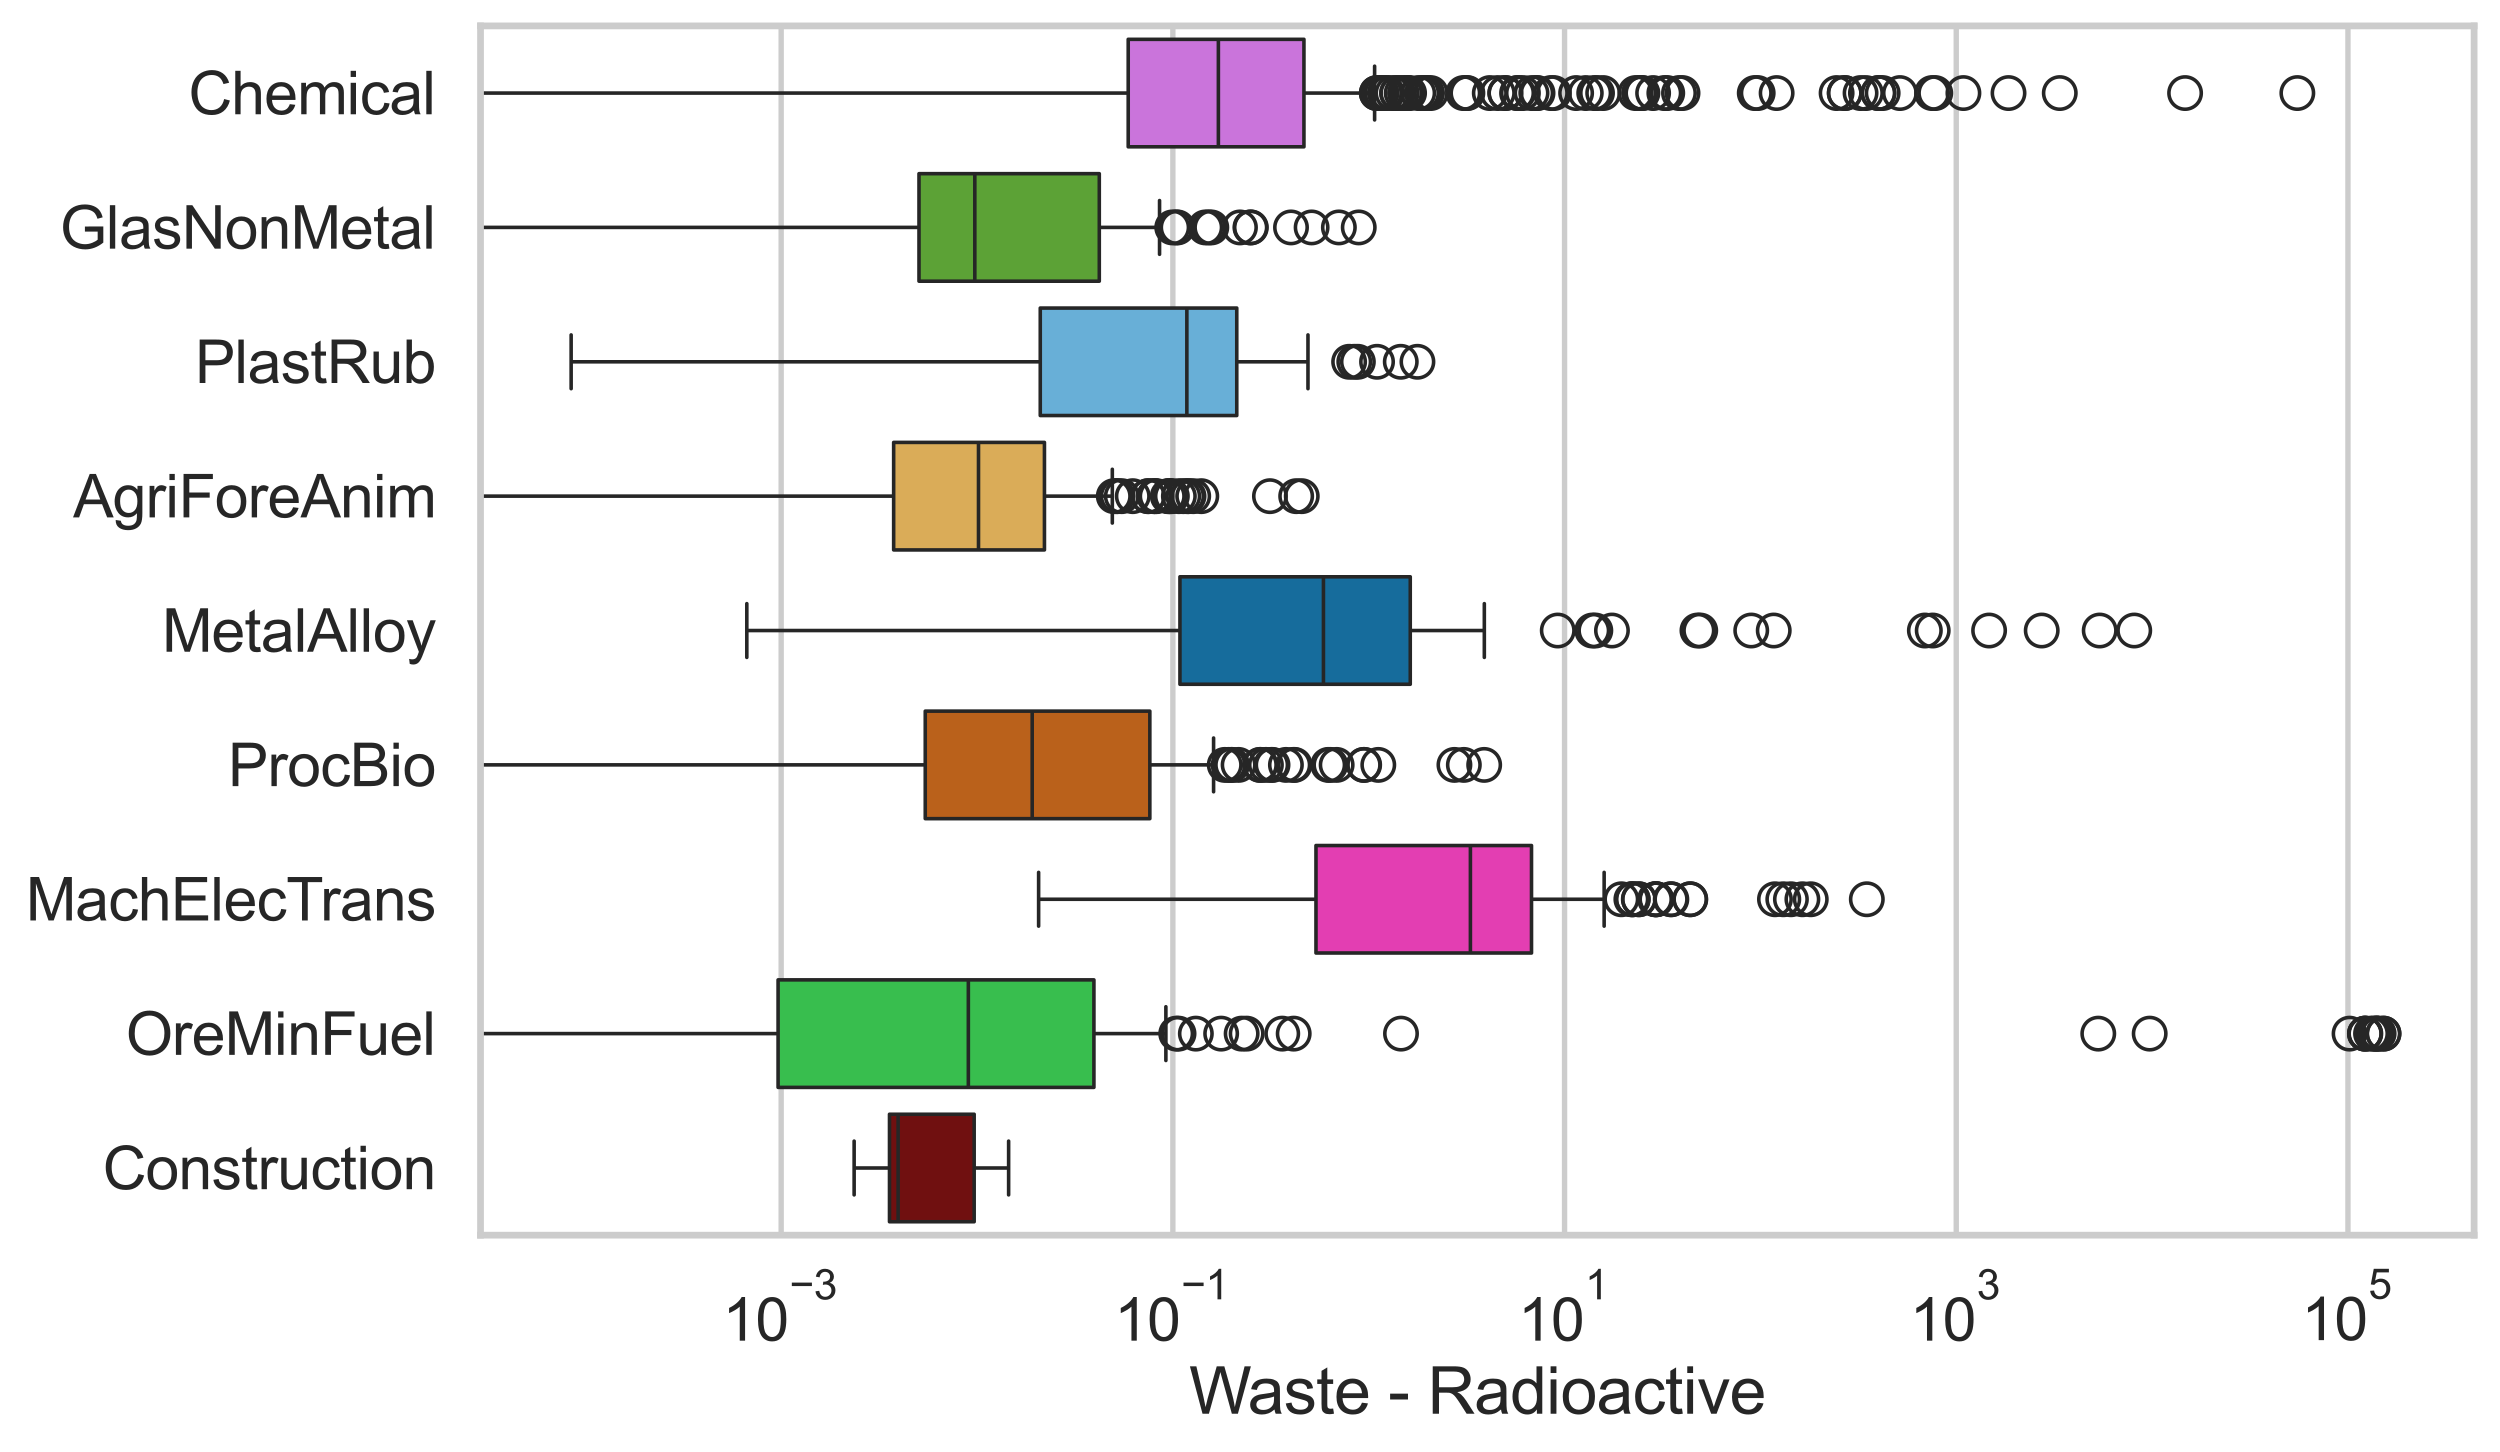 <?xml version="1.0" encoding="utf-8" standalone="no"?>
<!DOCTYPE svg PUBLIC "-//W3C//DTD SVG 1.1//EN"
  "http://www.w3.org/Graphics/SVG/1.1/DTD/svg11.dtd">
<svg xmlns:xlink="http://www.w3.org/1999/xlink" width="695.577pt" height="404.121pt" viewBox="0 0 695.577 404.121" xmlns="http://www.w3.org/2000/svg" version="1.1">
 <defs>
  <style type="text/css">*{stroke-linejoin: round; stroke-linecap: butt}</style>
 </defs>
 <g id="figure_1">
  <g id="patch_1">
   <path d="M 0 404.121 
L 695.577 404.121 
L 695.577 0 
L 0 0 
z
" style="fill: #ffffff"/>
  </g>
  <g id="axes_1">
   <g id="patch_2">
    <path d="M 133.697 343.665 
L 688.377 343.665 
L 688.377 7.2 
L 133.697 7.2 
z
" style="fill: #ffffff"/>
   </g>
   <g id="matplotlib.axis_1">
    <g id="xtick_1">
     <g id="line2d_1">
      <path d="M 217.346 343.665 
L 217.346 7.2 
" clip-path="url(#p1b0f22629e)" style="fill: none; stroke: #cccccc; stroke-width: 1.5; stroke-linecap: round"/>
     </g>
     <g id="text_1">
      <!-- $\mathdefault{10^{-3}}$ -->
      <g style="fill: #262626" transform="translate(201.011 373.18) scale(0.165 -0.165)">
       <defs>
        <path id="ArialMT-31" d="M 2384 0 
L 1822 0 
L 1822 3584 
Q 1619 3391 1289 3197 
Q 959 3003 697 2906 
L 697 3450 
Q 1169 3672 1522 3987 
Q 1875 4303 2022 4600 
L 2384 4600 
L 2384 0 
z
" transform="scale(0.016)"/>
        <path id="ArialMT-30" d="M 266 2259 
Q 266 3072 433 3567 
Q 600 4063 929 4331 
Q 1259 4600 1759 4600 
Q 2128 4600 2406 4451 
Q 2684 4303 2865 4023 
Q 3047 3744 3150 3342 
Q 3253 2941 3253 2259 
Q 3253 1453 3087 958 
Q 2922 463 2592 192 
Q 2263 -78 1759 -78 
Q 1097 -78 719 397 
Q 266 969 266 2259 
z
M 844 2259 
Q 844 1131 1108 757 
Q 1372 384 1759 384 
Q 2147 384 2411 759 
Q 2675 1134 2675 2259 
Q 2675 3391 2411 3762 
Q 2147 4134 1753 4134 
Q 1366 4134 1134 3806 
Q 844 3388 844 2259 
z
" transform="scale(0.016)"/>
        <path id="ArialMT-2212" d="M 3381 1997 
L 356 1997 
L 356 2522 
L 3381 2522 
L 3381 1997 
z
" transform="scale(0.016)"/>
        <path id="ArialMT-33" d="M 269 1209 
L 831 1284 
Q 928 806 1161 595 
Q 1394 384 1728 384 
Q 2125 384 2398 659 
Q 2672 934 2672 1341 
Q 2672 1728 2419 1979 
Q 2166 2231 1775 2231 
Q 1616 2231 1378 2169 
L 1441 2663 
Q 1497 2656 1531 2656 
Q 1891 2656 2178 2843 
Q 2466 3031 2466 3422 
Q 2466 3731 2256 3934 
Q 2047 4138 1716 4138 
Q 1388 4138 1169 3931 
Q 950 3725 888 3313 
L 325 3413 
Q 428 3978 793 4289 
Q 1159 4600 1703 4600 
Q 2078 4600 2393 4439 
Q 2709 4278 2876 4000 
Q 3044 3722 3044 3409 
Q 3044 3113 2884 2869 
Q 2725 2625 2413 2481 
Q 2819 2388 3044 2092 
Q 3269 1797 3269 1353 
Q 3269 753 2831 336 
Q 2394 -81 1725 -81 
Q 1122 -81 723 278 
Q 325 638 269 1209 
z
" transform="scale(0.016)"/>
       </defs>
       <use xlink:href="#ArialMT-31" transform="translate(0 0.994)"/>
       <use xlink:href="#ArialMT-30" transform="translate(55.615 0.994)"/>
       <use xlink:href="#ArialMT-2212" transform="translate(112.973 70.688) scale(0.7)"/>
       <use xlink:href="#ArialMT-33" transform="translate(153.852 70.688) scale(0.7)"/>
      </g>
     </g>
    </g>
    <g id="xtick_2">
     <g id="line2d_2">
      <path d="M 326.327 343.665 
L 326.327 7.2 
" clip-path="url(#p1b0f22629e)" style="fill: none; stroke: #cccccc; stroke-width: 1.5; stroke-linecap: round"/>
     </g>
     <g id="text_2">
      <!-- $\mathdefault{10^{-1}}$ -->
      <g style="fill: #262626" transform="translate(309.992 373.18) scale(0.165 -0.165)">
       <use xlink:href="#ArialMT-31" transform="translate(0 0.994)"/>
       <use xlink:href="#ArialMT-30" transform="translate(55.615 0.994)"/>
       <use xlink:href="#ArialMT-2212" transform="translate(112.973 70.688) scale(0.7)"/>
       <use xlink:href="#ArialMT-31" transform="translate(153.852 70.688) scale(0.7)"/>
      </g>
     </g>
    </g>
    <g id="xtick_3">
     <g id="line2d_3">
      <path d="M 435.308 343.665 
L 435.308 7.2 
" clip-path="url(#p1b0f22629e)" style="fill: none; stroke: #cccccc; stroke-width: 1.5; stroke-linecap: round"/>
     </g>
     <g id="text_3">
      <!-- $\mathdefault{10^{1}}$ -->
      <g style="fill: #262626" transform="translate(422.356 373.18) scale(0.165 -0.165)">
       <use xlink:href="#ArialMT-31" transform="translate(0 0.994)"/>
       <use xlink:href="#ArialMT-30" transform="translate(55.615 0.994)"/>
       <use xlink:href="#ArialMT-31" transform="translate(112.973 70.688) scale(0.7)"/>
      </g>
     </g>
    </g>
    <g id="xtick_4">
     <g id="line2d_4">
      <path d="M 544.29 343.665 
L 544.29 7.2 
" clip-path="url(#p1b0f22629e)" style="fill: none; stroke: #cccccc; stroke-width: 1.5; stroke-linecap: round"/>
     </g>
     <g id="text_4">
      <!-- $\mathdefault{10^{3}}$ -->
      <g style="fill: #262626" transform="translate(531.337 373.18) scale(0.165 -0.165)">
       <use xlink:href="#ArialMT-31" transform="translate(0 0.994)"/>
       <use xlink:href="#ArialMT-30" transform="translate(55.615 0.994)"/>
       <use xlink:href="#ArialMT-33" transform="translate(112.973 70.688) scale(0.7)"/>
      </g>
     </g>
    </g>
    <g id="xtick_5">
     <g id="line2d_5">
      <path d="M 653.271 343.665 
L 653.271 7.2 
" clip-path="url(#p1b0f22629e)" style="fill: none; stroke: #cccccc; stroke-width: 1.5; stroke-linecap: round"/>
     </g>
     <g id="text_5">
      <!-- $\mathdefault{10^{5}}$ -->
      <g style="fill: #262626" transform="translate(640.318 373.015) scale(0.165 -0.165)">
       <defs>
        <path id="ArialMT-35" d="M 266 1200 
L 856 1250 
Q 922 819 1161 601 
Q 1400 384 1738 384 
Q 2144 384 2425 690 
Q 2706 997 2706 1503 
Q 2706 1984 2436 2262 
Q 2166 2541 1728 2541 
Q 1456 2541 1237 2417 
Q 1019 2294 894 2097 
L 366 2166 
L 809 4519 
L 3088 4519 
L 3088 3981 
L 1259 3981 
L 1013 2750 
Q 1425 3038 1878 3038 
Q 2478 3038 2890 2622 
Q 3303 2206 3303 1553 
Q 3303 931 2941 478 
Q 2500 -78 1738 -78 
Q 1113 -78 717 272 
Q 322 622 266 1200 
z
" transform="scale(0.016)"/>
       </defs>
       <use xlink:href="#ArialMT-31" transform="translate(0 0.88)"/>
       <use xlink:href="#ArialMT-30" transform="translate(55.615 0.88)"/>
       <use xlink:href="#ArialMT-35" transform="translate(112.973 70.573) scale(0.7)"/>
      </g>
     </g>
    </g>
    <g id="text_6">
     <!-- Waste - Radioactive -->
     <g style="fill: #262626" transform="translate(330.848 393.344) scale(0.18 -0.18)">
      <defs>
       <path id="ArialMT-57" d="M 1294 0 
L 78 4581 
L 700 4581 
L 1397 1578 
Q 1509 1106 1591 641 
Q 1766 1375 1797 1488 
L 2669 4581 
L 3400 4581 
L 4056 2263 
Q 4303 1400 4413 641 
Q 4500 1075 4641 1638 
L 5359 4581 
L 5969 4581 
L 4713 0 
L 4128 0 
L 3163 3491 
Q 3041 3928 3019 4028 
Q 2947 3713 2884 3491 
L 1913 0 
L 1294 0 
z
" transform="scale(0.016)"/>
       <path id="ArialMT-61" d="M 2588 409 
Q 2275 144 1986 34 
Q 1697 -75 1366 -75 
Q 819 -75 525 192 
Q 231 459 231 875 
Q 231 1119 342 1320 
Q 453 1522 633 1644 
Q 813 1766 1038 1828 
Q 1203 1872 1538 1913 
Q 2219 1994 2541 2106 
Q 2544 2222 2544 2253 
Q 2544 2597 2384 2738 
Q 2169 2928 1744 2928 
Q 1347 2928 1158 2789 
Q 969 2650 878 2297 
L 328 2372 
Q 403 2725 575 2942 
Q 747 3159 1072 3276 
Q 1397 3394 1825 3394 
Q 2250 3394 2515 3294 
Q 2781 3194 2906 3042 
Q 3031 2891 3081 2659 
Q 3109 2516 3109 2141 
L 3109 1391 
Q 3109 606 3145 398 
Q 3181 191 3288 0 
L 2700 0 
Q 2613 175 2588 409 
z
M 2541 1666 
Q 2234 1541 1622 1453 
Q 1275 1403 1131 1340 
Q 988 1278 909 1158 
Q 831 1038 831 891 
Q 831 666 1001 516 
Q 1172 366 1500 366 
Q 1825 366 2078 508 
Q 2331 650 2450 897 
Q 2541 1088 2541 1459 
L 2541 1666 
z
" transform="scale(0.016)"/>
       <path id="ArialMT-73" d="M 197 991 
L 753 1078 
Q 800 744 1014 566 
Q 1228 388 1613 388 
Q 2000 388 2187 545 
Q 2375 703 2375 916 
Q 2375 1106 2209 1216 
Q 2094 1291 1634 1406 
Q 1016 1563 777 1677 
Q 538 1791 414 1992 
Q 291 2194 291 2438 
Q 291 2659 392 2848 
Q 494 3038 669 3163 
Q 800 3259 1026 3326 
Q 1253 3394 1513 3394 
Q 1903 3394 2198 3281 
Q 2494 3169 2634 2976 
Q 2775 2784 2828 2463 
L 2278 2388 
Q 2241 2644 2061 2787 
Q 1881 2931 1553 2931 
Q 1166 2931 1000 2803 
Q 834 2675 834 2503 
Q 834 2394 903 2306 
Q 972 2216 1119 2156 
Q 1203 2125 1616 2013 
Q 2213 1853 2448 1751 
Q 2684 1650 2818 1456 
Q 2953 1263 2953 975 
Q 2953 694 2789 445 
Q 2625 197 2315 61 
Q 2006 -75 1616 -75 
Q 969 -75 630 194 
Q 291 463 197 991 
z
" transform="scale(0.016)"/>
       <path id="ArialMT-74" d="M 1650 503 
L 1731 6 
Q 1494 -44 1306 -44 
Q 1000 -44 831 53 
Q 663 150 594 308 
Q 525 466 525 972 
L 525 2881 
L 113 2881 
L 113 3319 
L 525 3319 
L 525 4141 
L 1084 4478 
L 1084 3319 
L 1650 3319 
L 1650 2881 
L 1084 2881 
L 1084 941 
Q 1084 700 1114 631 
Q 1144 563 1211 522 
Q 1278 481 1403 481 
Q 1497 481 1650 503 
z
" transform="scale(0.016)"/>
       <path id="ArialMT-65" d="M 2694 1069 
L 3275 997 
Q 3138 488 2766 206 
Q 2394 -75 1816 -75 
Q 1088 -75 661 373 
Q 234 822 234 1631 
Q 234 2469 665 2931 
Q 1097 3394 1784 3394 
Q 2450 3394 2872 2941 
Q 3294 2488 3294 1666 
Q 3294 1616 3291 1516 
L 816 1516 
Q 847 969 1125 678 
Q 1403 388 1819 388 
Q 2128 388 2347 550 
Q 2566 713 2694 1069 
z
M 847 1978 
L 2700 1978 
Q 2663 2397 2488 2606 
Q 2219 2931 1791 2931 
Q 1403 2931 1139 2672 
Q 875 2413 847 1978 
z
" transform="scale(0.016)"/>
       <path id="ArialMT-20" transform="scale(0.016)"/>
       <path id="ArialMT-2d" d="M 203 1375 
L 203 1941 
L 1931 1941 
L 1931 1375 
L 203 1375 
z
" transform="scale(0.016)"/>
       <path id="ArialMT-52" d="M 503 0 
L 503 4581 
L 2534 4581 
Q 3147 4581 3465 4457 
Q 3784 4334 3975 4021 
Q 4166 3709 4166 3331 
Q 4166 2844 3850 2509 
Q 3534 2175 2875 2084 
Q 3116 1969 3241 1856 
Q 3506 1613 3744 1247 
L 4541 0 
L 3778 0 
L 3172 953 
Q 2906 1366 2734 1584 
Q 2563 1803 2427 1890 
Q 2291 1978 2150 2013 
Q 2047 2034 1813 2034 
L 1109 2034 
L 1109 0 
L 503 0 
z
M 1109 2559 
L 2413 2559 
Q 2828 2559 3062 2645 
Q 3297 2731 3419 2920 
Q 3541 3109 3541 3331 
Q 3541 3656 3305 3865 
Q 3069 4075 2559 4075 
L 1109 4075 
L 1109 2559 
z
" transform="scale(0.016)"/>
       <path id="ArialMT-64" d="M 2575 0 
L 2575 419 
Q 2259 -75 1647 -75 
Q 1250 -75 917 144 
Q 584 363 401 755 
Q 219 1147 219 1656 
Q 219 2153 384 2558 
Q 550 2963 881 3178 
Q 1213 3394 1622 3394 
Q 1922 3394 2156 3267 
Q 2391 3141 2538 2938 
L 2538 4581 
L 3097 4581 
L 3097 0 
L 2575 0 
z
M 797 1656 
Q 797 1019 1065 703 
Q 1334 388 1700 388 
Q 2069 388 2326 689 
Q 2584 991 2584 1609 
Q 2584 2291 2321 2609 
Q 2059 2928 1675 2928 
Q 1300 2928 1048 2622 
Q 797 2316 797 1656 
z
" transform="scale(0.016)"/>
       <path id="ArialMT-69" d="M 425 3934 
L 425 4581 
L 988 4581 
L 988 3934 
L 425 3934 
z
M 425 0 
L 425 3319 
L 988 3319 
L 988 0 
L 425 0 
z
" transform="scale(0.016)"/>
       <path id="ArialMT-6f" d="M 213 1659 
Q 213 2581 725 3025 
Q 1153 3394 1769 3394 
Q 2453 3394 2887 2945 
Q 3322 2497 3322 1706 
Q 3322 1066 3130 698 
Q 2938 331 2570 128 
Q 2203 -75 1769 -75 
Q 1072 -75 642 372 
Q 213 819 213 1659 
z
M 791 1659 
Q 791 1022 1069 705 
Q 1347 388 1769 388 
Q 2188 388 2466 706 
Q 2744 1025 2744 1678 
Q 2744 2294 2464 2611 
Q 2184 2928 1769 2928 
Q 1347 2928 1069 2612 
Q 791 2297 791 1659 
z
" transform="scale(0.016)"/>
       <path id="ArialMT-63" d="M 2588 1216 
L 3141 1144 
Q 3050 572 2676 248 
Q 2303 -75 1759 -75 
Q 1078 -75 664 370 
Q 250 816 250 1647 
Q 250 2184 428 2587 
Q 606 2991 970 3192 
Q 1334 3394 1763 3394 
Q 2303 3394 2647 3120 
Q 2991 2847 3088 2344 
L 2541 2259 
Q 2463 2594 2264 2762 
Q 2066 2931 1784 2931 
Q 1359 2931 1093 2626 
Q 828 2322 828 1663 
Q 828 994 1084 691 
Q 1341 388 1753 388 
Q 2084 388 2306 591 
Q 2528 794 2588 1216 
z
" transform="scale(0.016)"/>
       <path id="ArialMT-76" d="M 1344 0 
L 81 3319 
L 675 3319 
L 1388 1331 
Q 1503 1009 1600 663 
Q 1675 925 1809 1294 
L 2547 3319 
L 3125 3319 
L 1869 0 
L 1344 0 
z
" transform="scale(0.016)"/>
      </defs>
      <use xlink:href="#ArialMT-57"/>
      <use xlink:href="#ArialMT-61" transform="translate(90.635 0)"/>
      <use xlink:href="#ArialMT-73" transform="translate(146.25 0)"/>
      <use xlink:href="#ArialMT-74" transform="translate(196.25 0)"/>
      <use xlink:href="#ArialMT-65" transform="translate(224.033 0)"/>
      <use xlink:href="#ArialMT-20" transform="translate(279.648 0)"/>
      <use xlink:href="#ArialMT-2d" transform="translate(307.432 0)"/>
      <use xlink:href="#ArialMT-20" transform="translate(340.732 0)"/>
      <use xlink:href="#ArialMT-52" transform="translate(368.516 0)"/>
      <use xlink:href="#ArialMT-61" transform="translate(440.732 0)"/>
      <use xlink:href="#ArialMT-64" transform="translate(496.348 0)"/>
      <use xlink:href="#ArialMT-69" transform="translate(551.963 0)"/>
      <use xlink:href="#ArialMT-6f" transform="translate(574.18 0)"/>
      <use xlink:href="#ArialMT-61" transform="translate(629.795 0)"/>
      <use xlink:href="#ArialMT-63" transform="translate(685.41 0)"/>
      <use xlink:href="#ArialMT-74" transform="translate(735.41 0)"/>
      <use xlink:href="#ArialMT-69" transform="translate(763.193 0)"/>
      <use xlink:href="#ArialMT-76" transform="translate(785.41 0)"/>
      <use xlink:href="#ArialMT-65" transform="translate(835.41 0)"/>
     </g>
    </g>
   </g>
   <g id="matplotlib.axis_2">
    <g id="ytick_1">
     <g id="text_7">
      <!-- Chemical -->
      <g style="fill: #262626" transform="translate(52.428 31.798) scale(0.165 -0.165)">
       <defs>
        <path id="ArialMT-43" d="M 3763 1606 
L 4369 1453 
Q 4178 706 3683 314 
Q 3188 -78 2472 -78 
Q 1731 -78 1267 223 
Q 803 525 561 1097 
Q 319 1669 319 2325 
Q 319 3041 592 3573 
Q 866 4106 1370 4382 
Q 1875 4659 2481 4659 
Q 3169 4659 3637 4309 
Q 4106 3959 4291 3325 
L 3694 3184 
Q 3534 3684 3231 3912 
Q 2928 4141 2469 4141 
Q 1941 4141 1586 3887 
Q 1231 3634 1087 3207 
Q 944 2781 944 2328 
Q 944 1744 1114 1308 
Q 1284 872 1643 656 
Q 2003 441 2422 441 
Q 2931 441 3284 734 
Q 3638 1028 3763 1606 
z
" transform="scale(0.016)"/>
        <path id="ArialMT-68" d="M 422 0 
L 422 4581 
L 984 4581 
L 984 2938 
Q 1378 3394 1978 3394 
Q 2347 3394 2619 3248 
Q 2891 3103 3008 2847 
Q 3125 2591 3125 2103 
L 3125 0 
L 2563 0 
L 2563 2103 
Q 2563 2525 2380 2717 
Q 2197 2909 1863 2909 
Q 1613 2909 1392 2779 
Q 1172 2650 1078 2428 
Q 984 2206 984 1816 
L 984 0 
L 422 0 
z
" transform="scale(0.016)"/>
        <path id="ArialMT-6d" d="M 422 0 
L 422 3319 
L 925 3319 
L 925 2853 
Q 1081 3097 1340 3245 
Q 1600 3394 1931 3394 
Q 2300 3394 2536 3241 
Q 2772 3088 2869 2813 
Q 3263 3394 3894 3394 
Q 4388 3394 4653 3120 
Q 4919 2847 4919 2278 
L 4919 0 
L 4359 0 
L 4359 2091 
Q 4359 2428 4304 2576 
Q 4250 2725 4106 2815 
Q 3963 2906 3769 2906 
Q 3419 2906 3187 2673 
Q 2956 2441 2956 1928 
L 2956 0 
L 2394 0 
L 2394 2156 
Q 2394 2531 2256 2718 
Q 2119 2906 1806 2906 
Q 1569 2906 1367 2781 
Q 1166 2656 1075 2415 
Q 984 2175 984 1722 
L 984 0 
L 422 0 
z
" transform="scale(0.016)"/>
        <path id="ArialMT-6c" d="M 409 0 
L 409 4581 
L 972 4581 
L 972 0 
L 409 0 
z
" transform="scale(0.016)"/>
       </defs>
       <use xlink:href="#ArialMT-43"/>
       <use xlink:href="#ArialMT-68" transform="translate(72.217 0)"/>
       <use xlink:href="#ArialMT-65" transform="translate(127.832 0)"/>
       <use xlink:href="#ArialMT-6d" transform="translate(183.447 0)"/>
       <use xlink:href="#ArialMT-69" transform="translate(266.748 0)"/>
       <use xlink:href="#ArialMT-63" transform="translate(288.965 0)"/>
       <use xlink:href="#ArialMT-61" transform="translate(338.965 0)"/>
       <use xlink:href="#ArialMT-6c" transform="translate(394.58 0)"/>
      </g>
     </g>
    </g>
    <g id="ytick_2">
     <g id="text_8">
      <!-- GlasNonMetal -->
      <g style="fill: #262626" transform="translate(16.659 69.183) scale(0.165 -0.165)">
       <defs>
        <path id="ArialMT-47" d="M 2638 1797 
L 2638 2334 
L 4578 2338 
L 4578 638 
Q 4131 281 3656 101 
Q 3181 -78 2681 -78 
Q 2006 -78 1454 211 
Q 903 500 622 1047 
Q 341 1594 341 2269 
Q 341 2938 620 3517 
Q 900 4097 1425 4378 
Q 1950 4659 2634 4659 
Q 3131 4659 3532 4498 
Q 3934 4338 4162 4050 
Q 4391 3763 4509 3300 
L 3963 3150 
Q 3859 3500 3706 3700 
Q 3553 3900 3268 4020 
Q 2984 4141 2638 4141 
Q 2222 4141 1919 4014 
Q 1616 3888 1430 3681 
Q 1244 3475 1141 3228 
Q 966 2803 966 2306 
Q 966 1694 1177 1281 
Q 1388 869 1791 669 
Q 2194 469 2647 469 
Q 3041 469 3416 620 
Q 3791 772 3984 944 
L 3984 1797 
L 2638 1797 
z
" transform="scale(0.016)"/>
        <path id="ArialMT-4e" d="M 488 0 
L 488 4581 
L 1109 4581 
L 3516 984 
L 3516 4581 
L 4097 4581 
L 4097 0 
L 3475 0 
L 1069 3600 
L 1069 0 
L 488 0 
z
" transform="scale(0.016)"/>
        <path id="ArialMT-6e" d="M 422 0 
L 422 3319 
L 928 3319 
L 928 2847 
Q 1294 3394 1984 3394 
Q 2284 3394 2536 3286 
Q 2788 3178 2913 3003 
Q 3038 2828 3088 2588 
Q 3119 2431 3119 2041 
L 3119 0 
L 2556 0 
L 2556 2019 
Q 2556 2363 2490 2533 
Q 2425 2703 2258 2804 
Q 2091 2906 1866 2906 
Q 1506 2906 1245 2678 
Q 984 2450 984 1813 
L 984 0 
L 422 0 
z
" transform="scale(0.016)"/>
        <path id="ArialMT-4d" d="M 475 0 
L 475 4581 
L 1388 4581 
L 2472 1338 
Q 2622 884 2691 659 
Q 2769 909 2934 1394 
L 4031 4581 
L 4847 4581 
L 4847 0 
L 4263 0 
L 4263 3834 
L 2931 0 
L 2384 0 
L 1059 3900 
L 1059 0 
L 475 0 
z
" transform="scale(0.016)"/>
       </defs>
       <use xlink:href="#ArialMT-47"/>
       <use xlink:href="#ArialMT-6c" transform="translate(77.783 0)"/>
       <use xlink:href="#ArialMT-61" transform="translate(100 0)"/>
       <use xlink:href="#ArialMT-73" transform="translate(155.615 0)"/>
       <use xlink:href="#ArialMT-4e" transform="translate(205.615 0)"/>
       <use xlink:href="#ArialMT-6f" transform="translate(277.832 0)"/>
       <use xlink:href="#ArialMT-6e" transform="translate(333.447 0)"/>
       <use xlink:href="#ArialMT-4d" transform="translate(389.062 0)"/>
       <use xlink:href="#ArialMT-65" transform="translate(472.363 0)"/>
       <use xlink:href="#ArialMT-74" transform="translate(527.979 0)"/>
       <use xlink:href="#ArialMT-61" transform="translate(555.762 0)"/>
       <use xlink:href="#ArialMT-6c" transform="translate(611.377 0)"/>
      </g>
     </g>
    </g>
    <g id="ytick_3">
     <g id="text_9">
      <!-- PlastRub -->
      <g style="fill: #262626" transform="translate(54.248 106.568) scale(0.165 -0.165)">
       <defs>
        <path id="ArialMT-50" d="M 494 0 
L 494 4581 
L 2222 4581 
Q 2678 4581 2919 4538 
Q 3256 4481 3484 4323 
Q 3713 4166 3852 3881 
Q 3991 3597 3991 3256 
Q 3991 2672 3619 2267 
Q 3247 1863 2275 1863 
L 1100 1863 
L 1100 0 
L 494 0 
z
M 1100 2403 
L 2284 2403 
Q 2872 2403 3119 2622 
Q 3366 2841 3366 3238 
Q 3366 3525 3220 3729 
Q 3075 3934 2838 4000 
Q 2684 4041 2272 4041 
L 1100 4041 
L 1100 2403 
z
" transform="scale(0.016)"/>
        <path id="ArialMT-75" d="M 2597 0 
L 2597 488 
Q 2209 -75 1544 -75 
Q 1250 -75 995 37 
Q 741 150 617 320 
Q 494 491 444 738 
Q 409 903 409 1263 
L 409 3319 
L 972 3319 
L 972 1478 
Q 972 1038 1006 884 
Q 1059 663 1231 536 
Q 1403 409 1656 409 
Q 1909 409 2131 539 
Q 2353 669 2445 892 
Q 2538 1116 2538 1541 
L 2538 3319 
L 3100 3319 
L 3100 0 
L 2597 0 
z
" transform="scale(0.016)"/>
        <path id="ArialMT-62" d="M 941 0 
L 419 0 
L 419 4581 
L 981 4581 
L 981 2947 
Q 1338 3394 1891 3394 
Q 2197 3394 2470 3270 
Q 2744 3147 2920 2923 
Q 3097 2700 3197 2384 
Q 3297 2069 3297 1709 
Q 3297 856 2875 390 
Q 2453 -75 1863 -75 
Q 1275 -75 941 416 
L 941 0 
z
M 934 1684 
Q 934 1088 1097 822 
Q 1363 388 1816 388 
Q 2184 388 2453 708 
Q 2722 1028 2722 1663 
Q 2722 2313 2464 2622 
Q 2206 2931 1841 2931 
Q 1472 2931 1203 2611 
Q 934 2291 934 1684 
z
" transform="scale(0.016)"/>
       </defs>
       <use xlink:href="#ArialMT-50"/>
       <use xlink:href="#ArialMT-6c" transform="translate(66.699 0)"/>
       <use xlink:href="#ArialMT-61" transform="translate(88.916 0)"/>
       <use xlink:href="#ArialMT-73" transform="translate(144.531 0)"/>
       <use xlink:href="#ArialMT-74" transform="translate(194.531 0)"/>
       <use xlink:href="#ArialMT-52" transform="translate(222.314 0)"/>
       <use xlink:href="#ArialMT-75" transform="translate(294.531 0)"/>
       <use xlink:href="#ArialMT-62" transform="translate(350.146 0)"/>
      </g>
     </g>
    </g>
    <g id="ytick_4">
     <g id="text_10">
      <!-- AgriForeAnim -->
      <g style="fill: #262626" transform="translate(20.341 143.953) scale(0.165 -0.165)">
       <defs>
        <path id="ArialMT-41" d="M -9 0 
L 1750 4581 
L 2403 4581 
L 4278 0 
L 3588 0 
L 3053 1388 
L 1138 1388 
L 634 0 
L -9 0 
z
M 1313 1881 
L 2866 1881 
L 2388 3150 
Q 2169 3728 2063 4100 
Q 1975 3659 1816 3225 
L 1313 1881 
z
" transform="scale(0.016)"/>
        <path id="ArialMT-67" d="M 319 -275 
L 866 -356 
Q 900 -609 1056 -725 
Q 1266 -881 1628 -881 
Q 2019 -881 2231 -725 
Q 2444 -569 2519 -288 
Q 2563 -116 2559 434 
Q 2191 0 1641 0 
Q 956 0 581 494 
Q 206 988 206 1678 
Q 206 2153 378 2554 
Q 550 2956 876 3175 
Q 1203 3394 1644 3394 
Q 2231 3394 2613 2919 
L 2613 3319 
L 3131 3319 
L 3131 450 
Q 3131 -325 2973 -648 
Q 2816 -972 2473 -1159 
Q 2131 -1347 1631 -1347 
Q 1038 -1347 672 -1080 
Q 306 -813 319 -275 
z
M 784 1719 
Q 784 1066 1043 766 
Q 1303 466 1694 466 
Q 2081 466 2343 764 
Q 2606 1063 2606 1700 
Q 2606 2309 2336 2618 
Q 2066 2928 1684 2928 
Q 1309 2928 1046 2623 
Q 784 2319 784 1719 
z
" transform="scale(0.016)"/>
        <path id="ArialMT-72" d="M 416 0 
L 416 3319 
L 922 3319 
L 922 2816 
Q 1116 3169 1280 3281 
Q 1444 3394 1641 3394 
Q 1925 3394 2219 3213 
L 2025 2691 
Q 1819 2813 1613 2813 
Q 1428 2813 1281 2702 
Q 1134 2591 1072 2394 
Q 978 2094 978 1738 
L 978 0 
L 416 0 
z
" transform="scale(0.016)"/>
        <path id="ArialMT-46" d="M 525 0 
L 525 4581 
L 3616 4581 
L 3616 4041 
L 1131 4041 
L 1131 2622 
L 3281 2622 
L 3281 2081 
L 1131 2081 
L 1131 0 
L 525 0 
z
" transform="scale(0.016)"/>
       </defs>
       <use xlink:href="#ArialMT-41"/>
       <use xlink:href="#ArialMT-67" transform="translate(66.699 0)"/>
       <use xlink:href="#ArialMT-72" transform="translate(122.314 0)"/>
       <use xlink:href="#ArialMT-69" transform="translate(155.615 0)"/>
       <use xlink:href="#ArialMT-46" transform="translate(177.832 0)"/>
       <use xlink:href="#ArialMT-6f" transform="translate(238.916 0)"/>
       <use xlink:href="#ArialMT-72" transform="translate(294.531 0)"/>
       <use xlink:href="#ArialMT-65" transform="translate(327.832 0)"/>
       <use xlink:href="#ArialMT-41" transform="translate(383.447 0)"/>
       <use xlink:href="#ArialMT-6e" transform="translate(450.146 0)"/>
       <use xlink:href="#ArialMT-69" transform="translate(505.762 0)"/>
       <use xlink:href="#ArialMT-6d" transform="translate(527.979 0)"/>
      </g>
     </g>
    </g>
    <g id="ytick_5">
     <g id="text_11">
      <!-- MetalAlloy -->
      <g style="fill: #262626" transform="translate(45.088 181.337) scale(0.165 -0.165)">
       <defs>
        <path id="ArialMT-79" d="M 397 -1278 
L 334 -750 
Q 519 -800 656 -800 
Q 844 -800 956 -737 
Q 1069 -675 1141 -563 
Q 1194 -478 1313 -144 
Q 1328 -97 1363 -6 
L 103 3319 
L 709 3319 
L 1400 1397 
Q 1534 1031 1641 628 
Q 1738 1016 1872 1384 
L 2581 3319 
L 3144 3319 
L 1881 -56 
Q 1678 -603 1566 -809 
Q 1416 -1088 1222 -1217 
Q 1028 -1347 759 -1347 
Q 597 -1347 397 -1278 
z
" transform="scale(0.016)"/>
       </defs>
       <use xlink:href="#ArialMT-4d"/>
       <use xlink:href="#ArialMT-65" transform="translate(83.301 0)"/>
       <use xlink:href="#ArialMT-74" transform="translate(138.916 0)"/>
       <use xlink:href="#ArialMT-61" transform="translate(166.699 0)"/>
       <use xlink:href="#ArialMT-6c" transform="translate(222.314 0)"/>
       <use xlink:href="#ArialMT-41" transform="translate(244.531 0)"/>
       <use xlink:href="#ArialMT-6c" transform="translate(311.23 0)"/>
       <use xlink:href="#ArialMT-6c" transform="translate(333.447 0)"/>
       <use xlink:href="#ArialMT-6f" transform="translate(355.664 0)"/>
       <use xlink:href="#ArialMT-79" transform="translate(411.279 0)"/>
      </g>
     </g>
    </g>
    <g id="ytick_6">
     <g id="text_12">
      <!-- ProcBio -->
      <g style="fill: #262626" transform="translate(63.424 218.722) scale(0.165 -0.165)">
       <defs>
        <path id="ArialMT-42" d="M 469 0 
L 469 4581 
L 2188 4581 
Q 2713 4581 3030 4442 
Q 3347 4303 3526 4014 
Q 3706 3725 3706 3409 
Q 3706 3116 3547 2856 
Q 3388 2597 3066 2438 
Q 3481 2316 3704 2022 
Q 3928 1728 3928 1328 
Q 3928 1006 3792 729 
Q 3656 453 3456 303 
Q 3256 153 2954 76 
Q 2653 0 2216 0 
L 469 0 
z
M 1075 2656 
L 2066 2656 
Q 2469 2656 2644 2709 
Q 2875 2778 2992 2937 
Q 3109 3097 3109 3338 
Q 3109 3566 3000 3739 
Q 2891 3913 2687 3977 
Q 2484 4041 1991 4041 
L 1075 4041 
L 1075 2656 
z
M 1075 541 
L 2216 541 
Q 2509 541 2628 563 
Q 2838 600 2978 687 
Q 3119 775 3209 942 
Q 3300 1109 3300 1328 
Q 3300 1584 3169 1773 
Q 3038 1963 2805 2039 
Q 2572 2116 2134 2116 
L 1075 2116 
L 1075 541 
z
" transform="scale(0.016)"/>
       </defs>
       <use xlink:href="#ArialMT-50"/>
       <use xlink:href="#ArialMT-72" transform="translate(66.699 0)"/>
       <use xlink:href="#ArialMT-6f" transform="translate(100 0)"/>
       <use xlink:href="#ArialMT-63" transform="translate(155.615 0)"/>
       <use xlink:href="#ArialMT-42" transform="translate(205.615 0)"/>
       <use xlink:href="#ArialMT-69" transform="translate(272.314 0)"/>
       <use xlink:href="#ArialMT-6f" transform="translate(294.531 0)"/>
      </g>
     </g>
    </g>
    <g id="ytick_7">
     <g id="text_13">
      <!-- MachElecTrans -->
      <g style="fill: #262626" transform="translate(7.2 256.107) scale(0.165 -0.165)">
       <defs>
        <path id="ArialMT-45" d="M 506 0 
L 506 4581 
L 3819 4581 
L 3819 4041 
L 1113 4041 
L 1113 2638 
L 3647 2638 
L 3647 2100 
L 1113 2100 
L 1113 541 
L 3925 541 
L 3925 0 
L 506 0 
z
" transform="scale(0.016)"/>
        <path id="ArialMT-54" d="M 1659 0 
L 1659 4041 
L 150 4041 
L 150 4581 
L 3781 4581 
L 3781 4041 
L 2266 4041 
L 2266 0 
L 1659 0 
z
" transform="scale(0.016)"/>
       </defs>
       <use xlink:href="#ArialMT-4d"/>
       <use xlink:href="#ArialMT-61" transform="translate(83.301 0)"/>
       <use xlink:href="#ArialMT-63" transform="translate(138.916 0)"/>
       <use xlink:href="#ArialMT-68" transform="translate(188.916 0)"/>
       <use xlink:href="#ArialMT-45" transform="translate(244.531 0)"/>
       <use xlink:href="#ArialMT-6c" transform="translate(311.23 0)"/>
       <use xlink:href="#ArialMT-65" transform="translate(333.447 0)"/>
       <use xlink:href="#ArialMT-63" transform="translate(389.062 0)"/>
       <use xlink:href="#ArialMT-54" transform="translate(439.062 0)"/>
       <use xlink:href="#ArialMT-72" transform="translate(496.396 0)"/>
       <use xlink:href="#ArialMT-61" transform="translate(529.697 0)"/>
       <use xlink:href="#ArialMT-6e" transform="translate(585.312 0)"/>
       <use xlink:href="#ArialMT-73" transform="translate(640.928 0)"/>
      </g>
     </g>
    </g>
    <g id="ytick_8">
     <g id="text_14">
      <!-- OreMinFuel -->
      <g style="fill: #262626" transform="translate(35.013 293.492) scale(0.165 -0.165)">
       <defs>
        <path id="ArialMT-4f" d="M 309 2231 
Q 309 3372 921 4017 
Q 1534 4663 2503 4663 
Q 3138 4663 3647 4359 
Q 4156 4056 4423 3514 
Q 4691 2972 4691 2284 
Q 4691 1588 4409 1038 
Q 4128 488 3612 205 
Q 3097 -78 2500 -78 
Q 1853 -78 1343 234 
Q 834 547 571 1087 
Q 309 1628 309 2231 
z
M 934 2222 
Q 934 1394 1379 917 
Q 1825 441 2497 441 
Q 3181 441 3623 922 
Q 4066 1403 4066 2288 
Q 4066 2847 3877 3264 
Q 3688 3681 3323 3911 
Q 2959 4141 2506 4141 
Q 1863 4141 1398 3698 
Q 934 3256 934 2222 
z
" transform="scale(0.016)"/>
       </defs>
       <use xlink:href="#ArialMT-4f"/>
       <use xlink:href="#ArialMT-72" transform="translate(77.783 0)"/>
       <use xlink:href="#ArialMT-65" transform="translate(111.084 0)"/>
       <use xlink:href="#ArialMT-4d" transform="translate(166.699 0)"/>
       <use xlink:href="#ArialMT-69" transform="translate(250 0)"/>
       <use xlink:href="#ArialMT-6e" transform="translate(272.217 0)"/>
       <use xlink:href="#ArialMT-46" transform="translate(327.832 0)"/>
       <use xlink:href="#ArialMT-75" transform="translate(388.916 0)"/>
       <use xlink:href="#ArialMT-65" transform="translate(444.531 0)"/>
       <use xlink:href="#ArialMT-6c" transform="translate(500.146 0)"/>
      </g>
     </g>
    </g>
    <g id="ytick_9">
     <g id="text_15">
      <!-- Construction -->
      <g style="fill: #262626" transform="translate(28.575 330.877) scale(0.165 -0.165)">
       <use xlink:href="#ArialMT-43"/>
       <use xlink:href="#ArialMT-6f" transform="translate(72.217 0)"/>
       <use xlink:href="#ArialMT-6e" transform="translate(127.832 0)"/>
       <use xlink:href="#ArialMT-73" transform="translate(183.447 0)"/>
       <use xlink:href="#ArialMT-74" transform="translate(233.447 0)"/>
       <use xlink:href="#ArialMT-72" transform="translate(261.23 0)"/>
       <use xlink:href="#ArialMT-75" transform="translate(294.531 0)"/>
       <use xlink:href="#ArialMT-63" transform="translate(350.146 0)"/>
       <use xlink:href="#ArialMT-74" transform="translate(400.146 0)"/>
       <use xlink:href="#ArialMT-69" transform="translate(427.93 0)"/>
       <use xlink:href="#ArialMT-6f" transform="translate(450.146 0)"/>
       <use xlink:href="#ArialMT-6e" transform="translate(505.762 0)"/>
      </g>
     </g>
    </g>
   </g>
   <g id="patch_3">
    <path d="M 313.903 10.938 
L 313.903 40.846 
L 362.796 40.846 
L 362.796 10.938 
L 313.903 10.938 
z
" clip-path="url(#p1b0f22629e)" style="fill: #ca74db; stroke: #262626; stroke-linejoin: miter"/>
   </g>
   <g id="line2d_6">
    <path d="M 313.903 25.892 
L -1 25.892 
" clip-path="url(#p1b0f22629e)" style="fill: none; stroke: #262626"/>
   </g>
   <g id="line2d_7">
    <path d="M 362.796 25.892 
L 382.459 25.892 
" clip-path="url(#p1b0f22629e)" style="fill: none; stroke: #262626"/>
   </g>
   <g id="line2d_8">
    <path clip-path="url(#p1b0f22629e)" style="fill: none; stroke: #262626; stroke-linecap: round"/>
   </g>
   <g id="line2d_9">
    <path d="M 382.459 18.415 
L 382.459 33.369 
" clip-path="url(#p1b0f22629e)" style="fill: none; stroke: #262626; stroke-linecap: round"/>
   </g>
   <g id="line2d_10">
    <defs>
     <path id="m488bfabe46" d="M 0 4.5 
C 1.193 4.5 2.338 4.026 3.182 3.182 
C 4.026 2.338 4.5 1.193 4.5 0 
C 4.5 -1.193 4.026 -2.338 3.182 -3.182 
C 2.338 -4.026 1.193 -4.5 0 -4.5 
C -1.193 -4.5 -2.338 -4.026 -3.182 -3.182 
C -4.026 -2.338 -4.5 -1.193 -4.5 0 
C -4.5 1.193 -4.026 2.338 -3.182 3.182 
C -2.338 4.026 -1.193 4.5 0 4.5 
z
" style="stroke: #262626"/>
    </defs>
    <g clip-path="url(#p1b0f22629e)">
     <use xlink:href="#m488bfabe46" x="416.732" y="25.892" style="fill-opacity: 0; stroke: #262626"/>
     <use xlink:href="#m488bfabe46" x="383.491" y="25.892" style="fill-opacity: 0; stroke: #262626"/>
     <use xlink:href="#m488bfabe46" x="456.807" y="25.892" style="fill-opacity: 0; stroke: #262626"/>
     <use xlink:href="#m488bfabe46" x="386.01" y="25.892" style="fill-opacity: 0; stroke: #262626"/>
     <use xlink:href="#m488bfabe46" x="467.15" y="25.892" style="fill-opacity: 0; stroke: #262626"/>
     <use xlink:href="#m488bfabe46" x="383.077" y="25.892" style="fill-opacity: 0; stroke: #262626"/>
     <use xlink:href="#m488bfabe46" x="414.501" y="25.892" style="fill-opacity: 0; stroke: #262626"/>
     <use xlink:href="#m488bfabe46" x="407.964" y="25.892" style="fill-opacity: 0; stroke: #262626"/>
     <use xlink:href="#m488bfabe46" x="384.007" y="25.892" style="fill-opacity: 0; stroke: #262626"/>
     <use xlink:href="#m488bfabe46" x="488.228" y="25.892" style="fill-opacity: 0; stroke: #262626"/>
     <use xlink:href="#m488bfabe46" x="398.072" y="25.892" style="fill-opacity: 0; stroke: #262626"/>
     <use xlink:href="#m488bfabe46" x="519.157" y="25.892" style="fill-opacity: 0; stroke: #262626"/>
     <use xlink:href="#m488bfabe46" x="446.055" y="25.892" style="fill-opacity: 0; stroke: #262626"/>
     <use xlink:href="#m488bfabe46" x="389.988" y="25.892" style="fill-opacity: 0; stroke: #262626"/>
     <use xlink:href="#m488bfabe46" x="385.496" y="25.892" style="fill-opacity: 0; stroke: #262626"/>
     <use xlink:href="#m488bfabe46" x="384.219" y="25.892" style="fill-opacity: 0; stroke: #262626"/>
     <use xlink:href="#m488bfabe46" x="418.804" y="25.892" style="fill-opacity: 0; stroke: #262626"/>
     <use xlink:href="#m488bfabe46" x="489.042" y="25.892" style="fill-opacity: 0; stroke: #262626"/>
     <use xlink:href="#m488bfabe46" x="513.266" y="25.892" style="fill-opacity: 0; stroke: #262626"/>
     <use xlink:href="#m488bfabe46" x="459.948" y="25.892" style="fill-opacity: 0; stroke: #262626"/>
     <use xlink:href="#m488bfabe46" x="463.073" y="25.892" style="fill-opacity: 0; stroke: #262626"/>
     <use xlink:href="#m488bfabe46" x="388.776" y="25.892" style="fill-opacity: 0; stroke: #262626"/>
     <use xlink:href="#m488bfabe46" x="443.565" y="25.892" style="fill-opacity: 0; stroke: #262626"/>
     <use xlink:href="#m488bfabe46" x="385.323" y="25.892" style="fill-opacity: 0; stroke: #262626"/>
     <use xlink:href="#m488bfabe46" x="511" y="25.892" style="fill-opacity: 0; stroke: #262626"/>
     <use xlink:href="#m488bfabe46" x="407.145" y="25.892" style="fill-opacity: 0; stroke: #262626"/>
     <use xlink:href="#m488bfabe46" x="438.524" y="25.892" style="fill-opacity: 0; stroke: #262626"/>
     <use xlink:href="#m488bfabe46" x="391.37" y="25.892" style="fill-opacity: 0; stroke: #262626"/>
     <use xlink:href="#m488bfabe46" x="397.041" y="25.892" style="fill-opacity: 0; stroke: #262626"/>
     <use xlink:href="#m488bfabe46" x="455.058" y="25.892" style="fill-opacity: 0; stroke: #262626"/>
     <use xlink:href="#m488bfabe46" x="494.31" y="25.892" style="fill-opacity: 0; stroke: #262626"/>
     <use xlink:href="#m488bfabe46" x="384.296" y="25.892" style="fill-opacity: 0; stroke: #262626"/>
     <use xlink:href="#m488bfabe46" x="517.667" y="25.892" style="fill-opacity: 0; stroke: #262626"/>
     <use xlink:href="#m488bfabe46" x="422.098" y="25.892" style="fill-opacity: 0; stroke: #262626"/>
     <use xlink:href="#m488bfabe46" x="422.332" y="25.892" style="fill-opacity: 0; stroke: #262626"/>
     <use xlink:href="#m488bfabe46" x="383.06" y="25.892" style="fill-opacity: 0; stroke: #262626"/>
     <use xlink:href="#m488bfabe46" x="522.619" y="25.892" style="fill-opacity: 0; stroke: #262626"/>
     <use xlink:href="#m488bfabe46" x="383.607" y="25.892" style="fill-opacity: 0; stroke: #262626"/>
     <use xlink:href="#m488bfabe46" x="384.358" y="25.892" style="fill-opacity: 0; stroke: #262626"/>
     <use xlink:href="#m488bfabe46" x="383.95" y="25.892" style="fill-opacity: 0; stroke: #262626"/>
     <use xlink:href="#m488bfabe46" x="431.479" y="25.892" style="fill-opacity: 0; stroke: #262626"/>
     <use xlink:href="#m488bfabe46" x="444.335" y="25.892" style="fill-opacity: 0; stroke: #262626"/>
     <use xlink:href="#m488bfabe46" x="394.591" y="25.892" style="fill-opacity: 0; stroke: #262626"/>
     <use xlink:href="#m488bfabe46" x="395.655" y="25.892" style="fill-opacity: 0; stroke: #262626"/>
     <use xlink:href="#m488bfabe46" x="537.555" y="25.892" style="fill-opacity: 0; stroke: #262626"/>
     <use xlink:href="#m488bfabe46" x="523.81" y="25.892" style="fill-opacity: 0; stroke: #262626"/>
     <use xlink:href="#m488bfabe46" x="441.213" y="25.892" style="fill-opacity: 0; stroke: #262626"/>
     <use xlink:href="#m488bfabe46" x="432.337" y="25.892" style="fill-opacity: 0; stroke: #262626"/>
     <use xlink:href="#m488bfabe46" x="463.878" y="25.892" style="fill-opacity: 0; stroke: #262626"/>
     <use xlink:href="#m488bfabe46" x="423.722" y="25.892" style="fill-opacity: 0; stroke: #262626"/>
     <use xlink:href="#m488bfabe46" x="391.825" y="25.892" style="fill-opacity: 0; stroke: #262626"/>
     <use xlink:href="#m488bfabe46" x="427.785" y="25.892" style="fill-opacity: 0; stroke: #262626"/>
     <use xlink:href="#m488bfabe46" x="639.194" y="25.892" style="fill-opacity: 0; stroke: #262626"/>
     <use xlink:href="#m488bfabe46" x="607.961" y="25.892" style="fill-opacity: 0; stroke: #262626"/>
     <use xlink:href="#m488bfabe46" x="573.092" y="25.892" style="fill-opacity: 0; stroke: #262626"/>
     <use xlink:href="#m488bfabe46" x="456.031" y="25.892" style="fill-opacity: 0; stroke: #262626"/>
     <use xlink:href="#m488bfabe46" x="388.685" y="25.892" style="fill-opacity: 0; stroke: #262626"/>
     <use xlink:href="#m488bfabe46" x="408.272" y="25.892" style="fill-opacity: 0; stroke: #262626"/>
     <use xlink:href="#m488bfabe46" x="522.674" y="25.892" style="fill-opacity: 0; stroke: #262626"/>
     <use xlink:href="#m488bfabe46" x="396.702" y="25.892" style="fill-opacity: 0; stroke: #262626"/>
     <use xlink:href="#m488bfabe46" x="528.615" y="25.892" style="fill-opacity: 0; stroke: #262626"/>
     <use xlink:href="#m488bfabe46" x="390.925" y="25.892" style="fill-opacity: 0; stroke: #262626"/>
     <use xlink:href="#m488bfabe46" x="387.424" y="25.892" style="fill-opacity: 0; stroke: #262626"/>
     <use xlink:href="#m488bfabe46" x="546.283" y="25.892" style="fill-opacity: 0; stroke: #262626"/>
     <use xlink:href="#m488bfabe46" x="468.128" y="25.892" style="fill-opacity: 0; stroke: #262626"/>
     <use xlink:href="#m488bfabe46" x="396.39" y="25.892" style="fill-opacity: 0; stroke: #262626"/>
     <use xlink:href="#m488bfabe46" x="513.256" y="25.892" style="fill-opacity: 0; stroke: #262626"/>
     <use xlink:href="#m488bfabe46" x="392.048" y="25.892" style="fill-opacity: 0; stroke: #262626"/>
     <use xlink:href="#m488bfabe46" x="558.833" y="25.892" style="fill-opacity: 0; stroke: #262626"/>
     <use xlink:href="#m488bfabe46" x="426.121" y="25.892" style="fill-opacity: 0; stroke: #262626"/>
     <use xlink:href="#m488bfabe46" x="427.436" y="25.892" style="fill-opacity: 0; stroke: #262626"/>
     <use xlink:href="#m488bfabe46" x="418.842" y="25.892" style="fill-opacity: 0; stroke: #262626"/>
     <use xlink:href="#m488bfabe46" x="538.452" y="25.892" style="fill-opacity: 0; stroke: #262626"/>
     <use xlink:href="#m488bfabe46" x="456.962" y="25.892" style="fill-opacity: 0; stroke: #262626"/>
    </g>
   </g>
   <g id="patch_4">
    <path d="M 255.692 48.323 
L 255.692 78.231 
L 305.857 78.231 
L 305.857 48.323 
L 255.692 48.323 
z
" clip-path="url(#p1b0f22629e)" style="fill: #5ca236; stroke: #262626; stroke-linejoin: miter"/>
   </g>
   <g id="line2d_11">
    <path d="M 255.692 63.277 
L -1 63.277 
" clip-path="url(#p1b0f22629e)" style="fill: none; stroke: #262626"/>
   </g>
   <g id="line2d_12">
    <path d="M 305.857 63.277 
L 322.622 63.277 
" clip-path="url(#p1b0f22629e)" style="fill: none; stroke: #262626"/>
   </g>
   <g id="line2d_13">
    <path clip-path="url(#p1b0f22629e)" style="fill: none; stroke: #262626; stroke-linecap: round"/>
   </g>
   <g id="line2d_14">
    <path d="M 322.622 55.8 
L 322.622 70.754 
" clip-path="url(#p1b0f22629e)" style="fill: none; stroke: #262626; stroke-linecap: round"/>
   </g>
   <g id="line2d_15">
    <g clip-path="url(#p1b0f22629e)">
     <use xlink:href="#m488bfabe46" x="326.152" y="63.277" style="fill-opacity: 0; stroke: #262626"/>
     <use xlink:href="#m488bfabe46" x="327.622" y="63.277" style="fill-opacity: 0; stroke: #262626"/>
     <use xlink:href="#m488bfabe46" x="327.165" y="63.277" style="fill-opacity: 0; stroke: #262626"/>
     <use xlink:href="#m488bfabe46" x="359.195" y="63.277" style="fill-opacity: 0; stroke: #262626"/>
     <use xlink:href="#m488bfabe46" x="337.024" y="63.277" style="fill-opacity: 0; stroke: #262626"/>
     <use xlink:href="#m488bfabe46" x="347.906" y="63.277" style="fill-opacity: 0; stroke: #262626"/>
     <use xlink:href="#m488bfabe46" x="336.247" y="63.277" style="fill-opacity: 0; stroke: #262626"/>
     <use xlink:href="#m488bfabe46" x="344.995" y="63.277" style="fill-opacity: 0; stroke: #262626"/>
     <use xlink:href="#m488bfabe46" x="348.025" y="63.277" style="fill-opacity: 0; stroke: #262626"/>
     <use xlink:href="#m488bfabe46" x="364.93" y="63.277" style="fill-opacity: 0; stroke: #262626"/>
     <use xlink:href="#m488bfabe46" x="378.043" y="63.277" style="fill-opacity: 0; stroke: #262626"/>
     <use xlink:href="#m488bfabe46" x="335.355" y="63.277" style="fill-opacity: 0; stroke: #262626"/>
     <use xlink:href="#m488bfabe46" x="372.515" y="63.277" style="fill-opacity: 0; stroke: #262626"/>
    </g>
   </g>
   <g id="patch_5">
    <path d="M 289.433 85.708 
L 289.433 115.616 
L 344.106 115.616 
L 344.106 85.708 
L 289.433 85.708 
z
" clip-path="url(#p1b0f22629e)" style="fill: #68afd7; stroke: #262626; stroke-linejoin: miter"/>
   </g>
   <g id="line2d_16">
    <path d="M 289.433 100.662 
L 158.91 100.662 
" clip-path="url(#p1b0f22629e)" style="fill: none; stroke: #262626"/>
   </g>
   <g id="line2d_17">
    <path d="M 344.106 100.662 
L 363.918 100.662 
" clip-path="url(#p1b0f22629e)" style="fill: none; stroke: #262626"/>
   </g>
   <g id="line2d_18">
    <path d="M 158.91 93.185 
L 158.91 108.139 
" clip-path="url(#p1b0f22629e)" style="fill: none; stroke: #262626; stroke-linecap: round"/>
   </g>
   <g id="line2d_19">
    <path d="M 363.918 93.185 
L 363.918 108.139 
" clip-path="url(#p1b0f22629e)" style="fill: none; stroke: #262626; stroke-linecap: round"/>
   </g>
   <g id="line2d_20">
    <g clip-path="url(#p1b0f22629e)">
     <use xlink:href="#m488bfabe46" x="394.376" y="100.662" style="fill-opacity: 0; stroke: #262626"/>
     <use xlink:href="#m488bfabe46" x="383.137" y="100.662" style="fill-opacity: 0; stroke: #262626"/>
     <use xlink:href="#m488bfabe46" x="377.801" y="100.662" style="fill-opacity: 0; stroke: #262626"/>
     <use xlink:href="#m488bfabe46" x="389.736" y="100.662" style="fill-opacity: 0; stroke: #262626"/>
     <use xlink:href="#m488bfabe46" x="376.801" y="100.662" style="fill-opacity: 0; stroke: #262626"/>
     <use xlink:href="#m488bfabe46" x="375.369" y="100.662" style="fill-opacity: 0; stroke: #262626"/>
    </g>
   </g>
   <g id="patch_6">
    <path d="M 248.642 123.093 
L 248.642 153.001 
L 290.597 153.001 
L 290.597 123.093 
L 248.642 123.093 
z
" clip-path="url(#p1b0f22629e)" style="fill: #daac58; stroke: #262626; stroke-linejoin: miter"/>
   </g>
   <g id="line2d_21">
    <path d="M 248.642 138.047 
L -1 138.047 
" clip-path="url(#p1b0f22629e)" style="fill: none; stroke: #262626"/>
   </g>
   <g id="line2d_22">
    <path d="M 290.597 138.047 
L 309.481 138.047 
" clip-path="url(#p1b0f22629e)" style="fill: none; stroke: #262626"/>
   </g>
   <g id="line2d_23">
    <path clip-path="url(#p1b0f22629e)" style="fill: none; stroke: #262626; stroke-linecap: round"/>
   </g>
   <g id="line2d_24">
    <path d="M 309.481 130.57 
L 309.481 145.524 
" clip-path="url(#p1b0f22629e)" style="fill: none; stroke: #262626; stroke-linecap: round"/>
   </g>
   <g id="line2d_25">
    <g clip-path="url(#p1b0f22629e)">
     <use xlink:href="#m488bfabe46" x="310.966" y="138.047" style="fill-opacity: 0; stroke: #262626"/>
     <use xlink:href="#m488bfabe46" x="310.531" y="138.047" style="fill-opacity: 0; stroke: #262626"/>
     <use xlink:href="#m488bfabe46" x="353.337" y="138.047" style="fill-opacity: 0; stroke: #262626"/>
     <use xlink:href="#m488bfabe46" x="329.226" y="138.047" style="fill-opacity: 0; stroke: #262626"/>
     <use xlink:href="#m488bfabe46" x="325.383" y="138.047" style="fill-opacity: 0; stroke: #262626"/>
     <use xlink:href="#m488bfabe46" x="312.107" y="138.047" style="fill-opacity: 0; stroke: #262626"/>
     <use xlink:href="#m488bfabe46" x="331.986" y="138.047" style="fill-opacity: 0; stroke: #262626"/>
     <use xlink:href="#m488bfabe46" x="321.184" y="138.047" style="fill-opacity: 0; stroke: #262626"/>
     <use xlink:href="#m488bfabe46" x="321.792" y="138.047" style="fill-opacity: 0; stroke: #262626"/>
     <use xlink:href="#m488bfabe46" x="334.24" y="138.047" style="fill-opacity: 0; stroke: #262626"/>
     <use xlink:href="#m488bfabe46" x="309.888" y="138.047" style="fill-opacity: 0; stroke: #262626"/>
     <use xlink:href="#m488bfabe46" x="360.636" y="138.047" style="fill-opacity: 0; stroke: #262626"/>
     <use xlink:href="#m488bfabe46" x="321.2" y="138.047" style="fill-opacity: 0; stroke: #262626"/>
     <use xlink:href="#m488bfabe46" x="324.916" y="138.047" style="fill-opacity: 0; stroke: #262626"/>
     <use xlink:href="#m488bfabe46" x="330.683" y="138.047" style="fill-opacity: 0; stroke: #262626"/>
     <use xlink:href="#m488bfabe46" x="326.047" y="138.047" style="fill-opacity: 0; stroke: #262626"/>
     <use xlink:href="#m488bfabe46" x="330.289" y="138.047" style="fill-opacity: 0; stroke: #262626"/>
     <use xlink:href="#m488bfabe46" x="362.186" y="138.047" style="fill-opacity: 0; stroke: #262626"/>
     <use xlink:href="#m488bfabe46" x="315.167" y="138.047" style="fill-opacity: 0; stroke: #262626"/>
     <use xlink:href="#m488bfabe46" x="319.505" y="138.047" style="fill-opacity: 0; stroke: #262626"/>
     <use xlink:href="#m488bfabe46" x="319.388" y="138.047" style="fill-opacity: 0; stroke: #262626"/>
     <use xlink:href="#m488bfabe46" x="327.999" y="138.047" style="fill-opacity: 0; stroke: #262626"/>
     <use xlink:href="#m488bfabe46" x="325.395" y="138.047" style="fill-opacity: 0; stroke: #262626"/>
    </g>
   </g>
   <g id="patch_7">
    <path d="M 328.296 160.478 
L 328.296 190.386 
L 392.376 190.386 
L 392.376 160.478 
L 328.296 160.478 
z
" clip-path="url(#p1b0f22629e)" style="fill: #166c9c; stroke: #262626; stroke-linejoin: miter"/>
   </g>
   <g id="line2d_26">
    <path d="M 328.296 175.432 
L 207.786 175.432 
" clip-path="url(#p1b0f22629e)" style="fill: none; stroke: #262626"/>
   </g>
   <g id="line2d_27">
    <path d="M 392.376 175.432 
L 412.986 175.432 
" clip-path="url(#p1b0f22629e)" style="fill: none; stroke: #262626"/>
   </g>
   <g id="line2d_28">
    <path d="M 207.786 167.955 
L 207.786 182.909 
" clip-path="url(#p1b0f22629e)" style="fill: none; stroke: #262626; stroke-linecap: round"/>
   </g>
   <g id="line2d_29">
    <path d="M 412.986 167.955 
L 412.986 182.909 
" clip-path="url(#p1b0f22629e)" style="fill: none; stroke: #262626; stroke-linecap: round"/>
   </g>
   <g id="line2d_30">
    <g clip-path="url(#p1b0f22629e)">
     <use xlink:href="#m488bfabe46" x="584.199" y="175.432" style="fill-opacity: 0; stroke: #262626"/>
     <use xlink:href="#m488bfabe46" x="433.415" y="175.432" style="fill-opacity: 0; stroke: #262626"/>
     <use xlink:href="#m488bfabe46" x="535.555" y="175.432" style="fill-opacity: 0; stroke: #262626"/>
     <use xlink:href="#m488bfabe46" x="472.283" y="175.432" style="fill-opacity: 0; stroke: #262626"/>
     <use xlink:href="#m488bfabe46" x="593.81" y="175.432" style="fill-opacity: 0; stroke: #262626"/>
     <use xlink:href="#m488bfabe46" x="443.029" y="175.432" style="fill-opacity: 0; stroke: #262626"/>
     <use xlink:href="#m488bfabe46" x="493.505" y="175.432" style="fill-opacity: 0; stroke: #262626"/>
     <use xlink:href="#m488bfabe46" x="568.065" y="175.432" style="fill-opacity: 0; stroke: #262626"/>
     <use xlink:href="#m488bfabe46" x="443.87" y="175.432" style="fill-opacity: 0; stroke: #262626"/>
     <use xlink:href="#m488bfabe46" x="553.429" y="175.432" style="fill-opacity: 0; stroke: #262626"/>
     <use xlink:href="#m488bfabe46" x="473.057" y="175.432" style="fill-opacity: 0; stroke: #262626"/>
     <use xlink:href="#m488bfabe46" x="487.246" y="175.432" style="fill-opacity: 0; stroke: #262626"/>
     <use xlink:href="#m488bfabe46" x="537.74" y="175.432" style="fill-opacity: 0; stroke: #262626"/>
     <use xlink:href="#m488bfabe46" x="448.493" y="175.432" style="fill-opacity: 0; stroke: #262626"/>
    </g>
   </g>
   <g id="patch_8">
    <path d="M 257.433 197.863 
L 257.433 227.771 
L 319.92 227.771 
L 319.92 197.863 
L 257.433 197.863 
z
" clip-path="url(#p1b0f22629e)" style="fill: #ba611b; stroke: #262626; stroke-linejoin: miter"/>
   </g>
   <g id="line2d_31">
    <path d="M 257.433 212.817 
L -1 212.817 
" clip-path="url(#p1b0f22629e)" style="fill: none; stroke: #262626"/>
   </g>
   <g id="line2d_32">
    <path d="M 319.92 212.817 
L 337.657 212.817 
" clip-path="url(#p1b0f22629e)" style="fill: none; stroke: #262626"/>
   </g>
   <g id="line2d_33">
    <path clip-path="url(#p1b0f22629e)" style="fill: none; stroke: #262626; stroke-linecap: round"/>
   </g>
   <g id="line2d_34">
    <path d="M 337.657 205.34 
L 337.657 220.294 
" clip-path="url(#p1b0f22629e)" style="fill: none; stroke: #262626; stroke-linecap: round"/>
   </g>
   <g id="line2d_35">
    <g clip-path="url(#p1b0f22629e)">
     <use xlink:href="#m488bfabe46" x="340.762" y="212.817" style="fill-opacity: 0; stroke: #262626"/>
     <use xlink:href="#m488bfabe46" x="360.189" y="212.817" style="fill-opacity: 0; stroke: #262626"/>
     <use xlink:href="#m488bfabe46" x="357.779" y="212.817" style="fill-opacity: 0; stroke: #262626"/>
     <use xlink:href="#m488bfabe46" x="344.617" y="212.817" style="fill-opacity: 0; stroke: #262626"/>
     <use xlink:href="#m488bfabe46" x="404.667" y="212.817" style="fill-opacity: 0; stroke: #262626"/>
     <use xlink:href="#m488bfabe46" x="359.844" y="212.817" style="fill-opacity: 0; stroke: #262626"/>
     <use xlink:href="#m488bfabe46" x="350.726" y="212.817" style="fill-opacity: 0; stroke: #262626"/>
     <use xlink:href="#m488bfabe46" x="352.215" y="212.817" style="fill-opacity: 0; stroke: #262626"/>
     <use xlink:href="#m488bfabe46" x="371.897" y="212.817" style="fill-opacity: 0; stroke: #262626"/>
     <use xlink:href="#m488bfabe46" x="370.15" y="212.817" style="fill-opacity: 0; stroke: #262626"/>
     <use xlink:href="#m488bfabe46" x="412.943" y="212.817" style="fill-opacity: 0; stroke: #262626"/>
     <use xlink:href="#m488bfabe46" x="354.054" y="212.817" style="fill-opacity: 0; stroke: #262626"/>
     <use xlink:href="#m488bfabe46" x="407.286" y="212.817" style="fill-opacity: 0; stroke: #262626"/>
     <use xlink:href="#m488bfabe46" x="350.552" y="212.817" style="fill-opacity: 0; stroke: #262626"/>
     <use xlink:href="#m488bfabe46" x="341.839" y="212.817" style="fill-opacity: 0; stroke: #262626"/>
     <use xlink:href="#m488bfabe46" x="383.484" y="212.817" style="fill-opacity: 0; stroke: #262626"/>
     <use xlink:href="#m488bfabe46" x="342.553" y="212.817" style="fill-opacity: 0; stroke: #262626"/>
     <use xlink:href="#m488bfabe46" x="342.819" y="212.817" style="fill-opacity: 0; stroke: #262626"/>
     <use xlink:href="#m488bfabe46" x="379.433" y="212.817" style="fill-opacity: 0; stroke: #262626"/>
     <use xlink:href="#m488bfabe46" x="353.691" y="212.817" style="fill-opacity: 0; stroke: #262626"/>
     <use xlink:href="#m488bfabe46" x="379.553" y="212.817" style="fill-opacity: 0; stroke: #262626"/>
     <use xlink:href="#m488bfabe46" x="369.556" y="212.817" style="fill-opacity: 0; stroke: #262626"/>
    </g>
   </g>
   <g id="patch_9">
    <path d="M 366.144 235.248 
L 366.144 265.156 
L 426.112 265.156 
L 426.112 235.248 
L 366.144 235.248 
z
" clip-path="url(#p1b0f22629e)" style="fill: #e33eb2; stroke: #262626; stroke-linejoin: miter"/>
   </g>
   <g id="line2d_36">
    <path d="M 366.144 250.202 
L 288.976 250.202 
" clip-path="url(#p1b0f22629e)" style="fill: none; stroke: #262626"/>
   </g>
   <g id="line2d_37">
    <path d="M 426.112 250.202 
L 446.322 250.202 
" clip-path="url(#p1b0f22629e)" style="fill: none; stroke: #262626"/>
   </g>
   <g id="line2d_38">
    <path d="M 288.976 242.725 
L 288.976 257.679 
" clip-path="url(#p1b0f22629e)" style="fill: none; stroke: #262626; stroke-linecap: round"/>
   </g>
   <g id="line2d_39">
    <path d="M 446.322 242.725 
L 446.322 257.679 
" clip-path="url(#p1b0f22629e)" style="fill: none; stroke: #262626; stroke-linecap: round"/>
   </g>
   <g id="line2d_40">
    <g clip-path="url(#p1b0f22629e)">
     <use xlink:href="#m488bfabe46" x="465.023" y="250.202" style="fill-opacity: 0; stroke: #262626"/>
     <use xlink:href="#m488bfabe46" x="460.741" y="250.202" style="fill-opacity: 0; stroke: #262626"/>
     <use xlink:href="#m488bfabe46" x="501.481" y="250.202" style="fill-opacity: 0; stroke: #262626"/>
     <use xlink:href="#m488bfabe46" x="464.847" y="250.202" style="fill-opacity: 0; stroke: #262626"/>
     <use xlink:href="#m488bfabe46" x="460.475" y="250.202" style="fill-opacity: 0; stroke: #262626"/>
     <use xlink:href="#m488bfabe46" x="493.848" y="250.202" style="fill-opacity: 0; stroke: #262626"/>
     <use xlink:href="#m488bfabe46" x="470.249" y="250.202" style="fill-opacity: 0; stroke: #262626"/>
     <use xlink:href="#m488bfabe46" x="503.808" y="250.202" style="fill-opacity: 0; stroke: #262626"/>
     <use xlink:href="#m488bfabe46" x="498.286" y="250.202" style="fill-opacity: 0; stroke: #262626"/>
     <use xlink:href="#m488bfabe46" x="455.965" y="250.202" style="fill-opacity: 0; stroke: #262626"/>
     <use xlink:href="#m488bfabe46" x="454.289" y="250.202" style="fill-opacity: 0; stroke: #262626"/>
     <use xlink:href="#m488bfabe46" x="451.109" y="250.202" style="fill-opacity: 0; stroke: #262626"/>
     <use xlink:href="#m488bfabe46" x="496.169" y="250.202" style="fill-opacity: 0; stroke: #262626"/>
     <use xlink:href="#m488bfabe46" x="454.242" y="250.202" style="fill-opacity: 0; stroke: #262626"/>
     <use xlink:href="#m488bfabe46" x="460.863" y="250.202" style="fill-opacity: 0; stroke: #262626"/>
     <use xlink:href="#m488bfabe46" x="460.741" y="250.202" style="fill-opacity: 0; stroke: #262626"/>
     <use xlink:href="#m488bfabe46" x="470.295" y="250.202" style="fill-opacity: 0; stroke: #262626"/>
     <use xlink:href="#m488bfabe46" x="456.012" y="250.202" style="fill-opacity: 0; stroke: #262626"/>
     <use xlink:href="#m488bfabe46" x="453.897" y="250.202" style="fill-opacity: 0; stroke: #262626"/>
     <use xlink:href="#m488bfabe46" x="519.405" y="250.202" style="fill-opacity: 0; stroke: #262626"/>
    </g>
   </g>
   <g id="patch_10">
    <path d="M 216.488 272.633 
L 216.488 302.541 
L 304.361 302.541 
L 304.361 272.633 
L 216.488 272.633 
z
" clip-path="url(#p1b0f22629e)" style="fill: #38be4e; stroke: #262626; stroke-linejoin: miter"/>
   </g>
   <g id="line2d_41">
    <path d="M 216.488 287.587 
L -1 287.587 
" clip-path="url(#p1b0f22629e)" style="fill: none; stroke: #262626"/>
   </g>
   <g id="line2d_42">
    <path d="M 304.361 287.587 
L 324.382 287.587 
" clip-path="url(#p1b0f22629e)" style="fill: none; stroke: #262626"/>
   </g>
   <g id="line2d_43">
    <path clip-path="url(#p1b0f22629e)" style="fill: none; stroke: #262626; stroke-linecap: round"/>
   </g>
   <g id="line2d_44">
    <path d="M 324.382 280.11 
L 324.382 295.064 
" clip-path="url(#p1b0f22629e)" style="fill: none; stroke: #262626; stroke-linecap: round"/>
   </g>
   <g id="line2d_45">
    <g clip-path="url(#p1b0f22629e)">
     <use xlink:href="#m488bfabe46" x="356.76" y="287.587" style="fill-opacity: 0; stroke: #262626"/>
     <use xlink:href="#m488bfabe46" x="661.807" y="287.587" style="fill-opacity: 0; stroke: #262626"/>
     <use xlink:href="#m488bfabe46" x="660.387" y="287.587" style="fill-opacity: 0; stroke: #262626"/>
     <use xlink:href="#m488bfabe46" x="657.997" y="287.587" style="fill-opacity: 0; stroke: #262626"/>
     <use xlink:href="#m488bfabe46" x="359.945" y="287.587" style="fill-opacity: 0; stroke: #262626"/>
     <use xlink:href="#m488bfabe46" x="583.804" y="287.587" style="fill-opacity: 0; stroke: #262626"/>
     <use xlink:href="#m488bfabe46" x="345.462" y="287.587" style="fill-opacity: 0; stroke: #262626"/>
     <use xlink:href="#m488bfabe46" x="327.904" y="287.587" style="fill-opacity: 0; stroke: #262626"/>
     <use xlink:href="#m488bfabe46" x="661.263" y="287.587" style="fill-opacity: 0; stroke: #262626"/>
     <use xlink:href="#m488bfabe46" x="661.179" y="287.587" style="fill-opacity: 0; stroke: #262626"/>
     <use xlink:href="#m488bfabe46" x="658.017" y="287.587" style="fill-opacity: 0; stroke: #262626"/>
     <use xlink:href="#m488bfabe46" x="663.164" y="287.587" style="fill-opacity: 0; stroke: #262626"/>
     <use xlink:href="#m488bfabe46" x="658.115" y="287.587" style="fill-opacity: 0; stroke: #262626"/>
     <use xlink:href="#m488bfabe46" x="346.851" y="287.587" style="fill-opacity: 0; stroke: #262626"/>
     <use xlink:href="#m488bfabe46" x="327.261" y="287.587" style="fill-opacity: 0; stroke: #262626"/>
     <use xlink:href="#m488bfabe46" x="659.694" y="287.587" style="fill-opacity: 0; stroke: #262626"/>
     <use xlink:href="#m488bfabe46" x="653.718" y="287.587" style="fill-opacity: 0; stroke: #262626"/>
     <use xlink:href="#m488bfabe46" x="332.72" y="287.587" style="fill-opacity: 0; stroke: #262626"/>
     <use xlink:href="#m488bfabe46" x="661.263" y="287.587" style="fill-opacity: 0; stroke: #262626"/>
     <use xlink:href="#m488bfabe46" x="339.763" y="287.587" style="fill-opacity: 0; stroke: #262626"/>
     <use xlink:href="#m488bfabe46" x="598.108" y="287.587" style="fill-opacity: 0; stroke: #262626"/>
     <use xlink:href="#m488bfabe46" x="663.164" y="287.587" style="fill-opacity: 0; stroke: #262626"/>
     <use xlink:href="#m488bfabe46" x="389.8" y="287.587" style="fill-opacity: 0; stroke: #262626"/>
    </g>
   </g>
   <g id="patch_11">
    <path d="M 247.484 310.018 
L 247.484 339.926 
L 271.045 339.926 
L 271.045 310.018 
L 247.484 310.018 
z
" clip-path="url(#p1b0f22629e)" style="fill: #701010; stroke: #262626; stroke-linejoin: miter"/>
   </g>
   <g id="line2d_46">
    <path d="M 247.484 324.972 
L 237.647 324.972 
" clip-path="url(#p1b0f22629e)" style="fill: none; stroke: #262626"/>
   </g>
   <g id="line2d_47">
    <path d="M 271.045 324.972 
L 280.631 324.972 
" clip-path="url(#p1b0f22629e)" style="fill: none; stroke: #262626"/>
   </g>
   <g id="line2d_48">
    <path d="M 237.647 317.495 
L 237.647 332.449 
" clip-path="url(#p1b0f22629e)" style="fill: none; stroke: #262626; stroke-linecap: round"/>
   </g>
   <g id="line2d_49">
    <path d="M 280.631 317.495 
L 280.631 332.449 
" clip-path="url(#p1b0f22629e)" style="fill: none; stroke: #262626; stroke-linecap: round"/>
   </g>
   <g id="line2d_50"/>
   <g id="line2d_51">
    <path d="M 338.988 10.938 
L 338.988 40.846 
" clip-path="url(#p1b0f22629e)" style="fill: none; stroke: #262626"/>
   </g>
   <g id="line2d_52">
    <path d="M 271.223 48.323 
L 271.223 78.231 
" clip-path="url(#p1b0f22629e)" style="fill: none; stroke: #262626"/>
   </g>
   <g id="line2d_53">
    <path d="M 330.218 85.708 
L 330.218 115.616 
" clip-path="url(#p1b0f22629e)" style="fill: none; stroke: #262626"/>
   </g>
   <g id="line2d_54">
    <path d="M 272.249 123.093 
L 272.249 153.001 
" clip-path="url(#p1b0f22629e)" style="fill: none; stroke: #262626"/>
   </g>
   <g id="line2d_55">
    <path d="M 368.222 160.478 
L 368.222 190.386 
" clip-path="url(#p1b0f22629e)" style="fill: none; stroke: #262626"/>
   </g>
   <g id="line2d_56">
    <path d="M 287.19 197.863 
L 287.19 227.771 
" clip-path="url(#p1b0f22629e)" style="fill: none; stroke: #262626"/>
   </g>
   <g id="line2d_57">
    <path d="M 409.11 235.248 
L 409.11 265.156 
" clip-path="url(#p1b0f22629e)" style="fill: none; stroke: #262626"/>
   </g>
   <g id="line2d_58">
    <path d="M 269.422 272.633 
L 269.422 302.541 
" clip-path="url(#p1b0f22629e)" style="fill: none; stroke: #262626"/>
   </g>
   <g id="line2d_59">
    <path d="M 249.881 310.018 
L 249.881 339.926 
" clip-path="url(#p1b0f22629e)" style="fill: none; stroke: #262626"/>
   </g>
   <g id="patch_12">
    <path d="M 133.697 343.665 
L 133.697 7.2 
" style="fill: none; stroke: #cccccc; stroke-width: 1.875; stroke-linejoin: miter; stroke-linecap: square"/>
   </g>
   <g id="patch_13">
    <path d="M 688.377 343.665 
L 688.377 7.2 
" style="fill: none; stroke: #cccccc; stroke-width: 1.875; stroke-linejoin: miter; stroke-linecap: square"/>
   </g>
   <g id="patch_14">
    <path d="M 133.697 343.665 
L 688.377 343.665 
" style="fill: none; stroke: #cccccc; stroke-width: 1.875; stroke-linejoin: miter; stroke-linecap: square"/>
   </g>
   <g id="patch_15">
    <path d="M 133.697 7.2 
L 688.377 7.2 
" style="fill: none; stroke: #cccccc; stroke-width: 1.875; stroke-linejoin: miter; stroke-linecap: square"/>
   </g>
  </g>
 </g>
 <defs>
  <clipPath id="p1b0f22629e">
   <rect x="133.697" y="7.2" width="554.68" height="336.465"/>
  </clipPath>
 </defs>
</svg>
